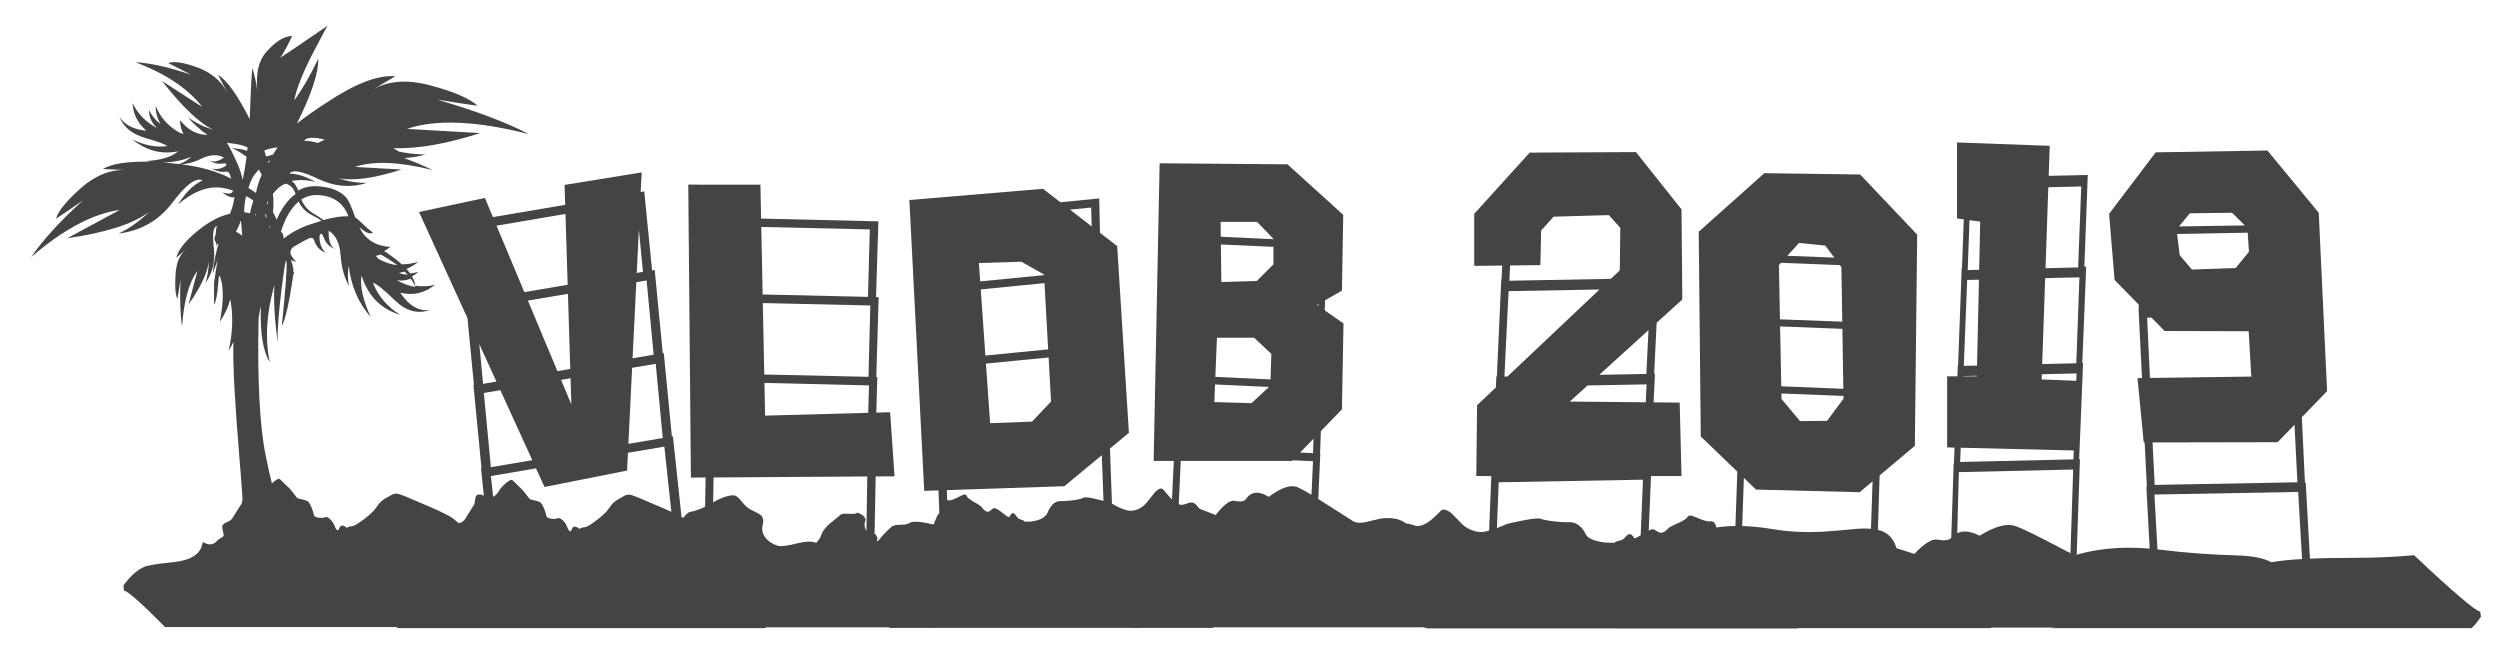 <svg version="1" xmlns="http://www.w3.org/2000/svg" viewBox="0 0 960 250"><path fill="#444" d="M93.1 198.6c1.3-2.7-4-45.4-3.5-67.3-.6 1.3-1.2 2.5-1.8 3.4 1.6-7 1.8-13.7.6-19.9-.6 2.8-2 5.8-4 8.8 1.2-6.1 1.5-11.2.7-15.4 0 .1-.1-.2-.3-.9-.5-2.2-.8-1.7-1 1.3-.3 4.5-.9 7.3-1.6 8.4v-8.5l1.3-8.5-1.8 5.1c.2-2.6.7-5.7 1.6-9.3.1-.6.3-1.3.6-1.9-.2-.1-.3-.1-.5-.3-.1.5-.1.8-.2 1.1-.1-.5-.1-1-.2-1.5-.8-.8-.8-1.8-.2-3.1.1-1.4.2-2.5.5-3.3-1.4.3-1.8 3.1-1.2 8.3.6 5.2-.4 9.7-3.2 13.5.8-2.4 1.2-5.2 1.3-8.3-.5 4.4-3.1 9.9-7.8 16.6l3.4-12.9c-3.3 4.5-5.2 11.6-5.9 21.4-.7-4.8-.9-10.8-.6-17.8 0 .1 0 .3-.1.4-.3 2.3-.7 4.6-1.1 6.8-.8-1.8-1-4.9-.7-9.2.2-4.4 1.5-7.6 3.8-9.7L67.7 99c.7-3 3.4-6.4 8-10.2 4.5-3.7 8.7-5.9 12.6-6.7.9-2.2 1.5-4.3 1.7-6.4-1.2.3-2.8-.3-4.6-1.9 2.4.9 3.7.7 4.1-.6-.9-.3-1.8-.6-2.7-.8-5.9-1.4-12 .6-18.4 6.1 2.9-4.7 6-7.7 9.4-9.2-2.5-1.3-6.3 1.5-11.5 8.4s-12.1 10.9-20.8 12c4.1-1.9 8-4.7 11.7-8.3-5.9 4.5-16.3 7.9-31.4 10.1L46 80.6C35.8 82 24.4 88 12 98.7c4.5-6.6 11.1-13.8 19.8-21.7-.5.3-.7.5-.6.4-3.3 2.3-6.5 4.5-9.7 6.6.9-3.1 4.2-7 9.7-11.9 5.5-4.8 11.3-7.1 17.3-6.8l-9-.4c3.5-2.1 9.7-3 18.4-2.8-.6-.1-1.1-.1-1.5-.3 5.6-.3 9.6-1.6 12-3.7-6.3 1.3-12.2-.2-17.6-4.6 4.6 2.3 9.1 3.2 13.4 2.6-.9-.8-3.8-1.8-8.7-3.2-4.9-1.5-8.2-4.2-9.7-8.2 1.9 3.2 5.3 5 10.4 5.5-3.4-3-5.1-6.5-5.3-10.6 2 4.1 5.1 7.3 9.4 9.6-2.2-2.2-3.2-4.5-3-6.9.9 2 2.3 3.8 4.3 5.3-1.3-2.4-1.9-4.7-1.8-6.9 1.7 4.4 4.9 7.9 9.4 10.4.5.1 1 .2 1.3.3-.8-1.2-1.3-2.9-1.4-5.3 3 3.8 6.5 5.7 10.6 5.7-.5-.3-.9-.7-1.4-1-.8-.4-1.3-.9-1.7-1.4-1.9-1.5-3.3-3-4.4-4.4 2.9 2.2 6.2 3.8 9.9 4.9-5.2-2.3-11.9-8.6-19.9-18.8l15.5 10c-5.4-7-14-12.8-25.7-17.2 5.8.3 12.9 1.9 21.4 4.8-.1-.1-.1-.1-.3-.2-.1 0-.2 0-.3-.1-2.8-1.4-5.5-2.8-8.2-4.2 2.2-.8 6-.2 11.2 1.7 5.2 1.9 9.1 5.1 11.6 9.8l-3.7-7c3.5 2.2 7.6 7.9 12.2 17.1.4-12 .8-18.6 1-19.7.9 2.9 1.5 5.8 1.9 8.7-.6-6.6.5-11.6 3.5-14.9 3.5-4 6.8-6 9.9-6.1-1.3 2.8-2.7 5.5-4.3 8-.1.1-.2.2-.3.4.1 0 6.2-4.1 18.3-12.4-.1-.1-2.1 3.5-5.8 10.7-4.1 8-6.4 14-7.1 18.1 3.1-4.4 6.2-9.7 9.2-16 .2 5.1-2.5 13.4-8.2 24.9 2.4-2 6.3-4.8 11.7-8.3 10.9-7.2 19.6-10.5 26.1-9.9l-8.6 5.1c5.8-3.4 13.1-4 22.1-1.6 9 2.4 15 5 18.1 7.8-4.8-.6-9.6-1.4-14.5-2.2-.2 0-.5 0-.9-.1 14.2 4.1 26 8.5 35.1 13.2-20.1-5.1-35.7-5.8-46.8-2l28.1 1.6c-13 4.2-24.1 6.1-33.4 5.8.9.5 1.6.9 2.1 1.3 3.8.8 7.3 1.1 10.3 1.1-2.2.7-4.9 1.2-8.2 1.4 4.4 1.6 8 3.2 10.9 4.6-12.8-3.2-22.7-3.6-29.8-1.2l17.9 1c-10.6 3.4-18.7 4.5-24.5 3.3 4 1.3 7.7 1.9 11.2 1.8-6.1 2-12.4 1.5-18.7-1.5-6.3-3-10-3.7-11-2 2.7-.1 6.1 1 10 3.2-3.1-.8-6.2-1-9.2-.4 1 .7 1.9 1.9 2.5 3.7 2.2-1.3 4.6-1.8 7.2-1.7 5.1.3 8.7 1.7 10.9 4 1.2 1.2 2.4 3.9 3.8 8 .6.3 1.6 1.2 2.9 2.5 1.3 1.3 2.6 2.4 3.9 3.3-1.1.8-2.8.1-5.2-2.1.6 1.2 1.2 2.3 2 3.2 2.5 2.8 5.8 4.2 9.9 4.4-.7.6-1.5 1.1-2.4 1.6 2.7 1.7 5 3.5 6.8 5.1 2.1 0 4.2-.3 6.3-1-1.2 1.1-2.7 2-4.5 2.8.5.6 1 1.2 1.4 1.7 1-.1 2.1-.3 3.1-.6-.6.6-1.4 1.2-2.4 1.7.8 1.4 1.2 2.6 1.2 3.6 2.5.4 5 .3 7.6-.3-4 3.2-8.4 4.2-13.3 3 3.4 5.1 7.3 7.3 11.5 6.6-4.8 1.7-9.3.5-13.6-3.7-4.3-4.2-7.1-6.4-8.4-6.7 2 5.1 5.5 9.2 10.5 12.3-7.4-2.2-12.4-7.2-14.9-15.2-.6 4.3.6 9.7 3.6 16.1-4.7-5.3-7.6-11.9-8.5-19.8-.4 2.7-.4 5.3.1 7.8-1.8-3.2-2.9-7.1-3.2-11.8-.4-4.7-1.9-7.8-4.6-9.4-.1 4 .8 6.3 2.6 7.1-2.2-.8-3.7-2.3-4.5-4.5-.6-1.7-1.2-1.9-1.6-.6-.1 2.7.7 4.8 2.3 6.5-2.3-1-3.7-2.6-4.4-4.9-.3-.9-1-1.1-2.1-.6-.5.2-2.2 1.1-5.3 2.9-1.7 1-2.1 2.3-1.2 3.9.5.8 1.1 1.5 1.8 2.2-.6-.2-1.3-.4-2.1-.8.5 1.3.8 2.6 1 3.9-.1.5-.1.8-.1.9s.1 0 .2-.2c.1.3.1.5.2.7-.2.1-.4.2-.4.3-.1.3-.1.5 0 .3-1.5 10.2-2.9 16.8-4.4 19.6 1.5-14.7 2.1-23 1.8-24.8-.2-1.7-.8 1.9-1.9 10.7-1.1 9-1.6 15.7-1.5 20.3-1.2-9.4-1.6-16.8-1.2-22.2-3.1 11-3.7 21-1.8 29.8-2.7-4.4-3.8-11.6-3.4-21.5-.3 1.2-.6 2.6-.9 4.4-.5 23.8.4 41.4 2.7 52.8 1.7 8.8 3.7 16.3 5.9 22.6M63.8 62.5c1.9.2 3.6.3 5.1.5 1.7-.6 3.2-1.6 4.5-2.8-3.2 1.4-6.8 2.1-10.7 2.2.5.1.9.1 1.1.1zm5.8.6c7.4.9 13.8 2.7 19.2 5.5-.5-2-1.1-2.9-1.9-2.7-1.9.3-3.7-.1-5.5-1.2 1.9.5 3.6.1 5.3-1 .5-.8.1-1.1-1.3-.9-1.9.3-3.6-.2-5.2-1.4 1.5 1 3.4.8 5.8-.9-2.4-1.3-5.2-1.2-8.4.3-2.5 1.3-5.1 2.1-8 2.3zm17.5-8.3c1.2 1.9 2.6 4.7 4.3 8.6.8 1.9 1.4 3.7 1.8 5.7.6-3 1.1-5.9 1.5-8.9-2-1.5-3.9-2.6-5.7-3.3 2.1.1 4.1.4 5.9 1 .1-.6.2-1.1.2-1.3-1.7-.8-3.9-1.3-6.6-1.6-.4 0-.9-.1-1.4-.2zM90.6 89c.6.2 1.2.6 1.7 1 .2.2.5.3.8.5-.1-.3-.2-.7-.2-1 0-.8-.1-2.4-.4-4.9-.5 1.6-1.2 3.1-1.9 4.4zm5.4-7.1c.3-1.7.8-3.4 1.3-4.9-.9-.6-1.8-1.2-2.8-1.7-.5 2.2-.8 4.3-.7 6.2.7.1 1.5.2 2.2.4zm-.6-9.7c1 .6 2 1.2 2.9 1.9.4-2.3 1.1-4.6 2.2-6.9-.3-.7-.7-1.4-1.1-2.1-1.3 1.4-2.2 2.6-2.7 3.7-.6 1.2-1 2.3-1.3 3.4zm2.5 10.4c.2.1.3.2.3.2-.1-.3-.1-.6-.1-1-.1.3-.2.6-.2.8zm8.7-26c-2 .2-3.7.6-5.1 1.2.2.8.5 1.5.7 2.3l2.6-.7c.7-1.1 1.3-2.1 1.8-2.8zm-4.4 27.1c.1-.2.1-.5.2-.7-.2-.4-.4-.8-.6-1.1 0 .5.2 1.1.4 1.8zm.3-5.7c.2.2.3.3.4.5 0-.5 0-.9-.1-1.4l-.3.9zm.4-15.9c.1.2.1.4.1.5.1 0 .3-.3.7-1-.3.1-.6.3-.8.5zm.5 24.9c.2.3.3.6.4.9-.1-.5-.1-.9-.3-1.3 0 .1-.1.3-.1.4zm6.3-16.5c-1.1.4-2 1-2.8 1.7-.8.8-1.5 1.5-2.1 2.2.3 2.5.3 4.8 0 7 .6 1 1 2 1.4 3 2-4.6 4.5-7.9 7.3-9.9-.7-2.2-2-3.5-3.8-4zm9.9 12c-2.3-1.2-3.9-2.9-4.9-5.1-2.8 2.3-5.1 6.1-6.8 11.5.7.6 1 1.5 1 2.7 3.4-2.6 7.2-4.6 11.4-5.8 1-.3 2.1-.7 3.1-1-1.1-.9-2.4-1.6-3.8-2.3zm2.5-7.6c-2.3-.1-4.4.4-6.4 1.7 1 2.4 2.6 4.2 4.7 5.4 1.5.9 2.7 1.7 3.8 2.5 4.3-1.2 7.5-1.6 9.6-1.4-1.9-5.2-5.8-7.9-11.7-8.2zm2.6-21.3c-4.4-1.1-7.1-.9-7.9.5 1.3-.1 3.1.2 5.3.8l2.6-1.3zm3.4 1.1zm18.1 43c-.8.3-1.4.5-1.9.5.2.3.6.8 1 1.2 2.4 1.3 4.8 2.2 7.3 2.4-1.8-1.3-4-2.7-6.4-4.1zm11.5 9.3c-1.7.7-3.5.9-5.3.6 2.3 1.3 4.6 2.2 7.1 2.6-.3-.9-.9-2-1.8-3.2zm-2.4-2.7c-.8.2-1.5.4-2.2.5 1.2.4 2.3.6 3.5.7-.4-.4-.9-.8-1.3-1.2zM63.4 240.8c-9.3-9.4-14.6-14.1-15.9-14 .1-.6 0-1.2-.1-2 3.1-4.2 6.2-6.7 9.1-7.5 1.5-.3 3.5-.7 6.2-1 3.3-.3 5.3-.6 6.3-.8 4.7-.9 7.4-2.7 8.4-5.6.2-.5.3-1.1.5-1.8.2.2.5.3.7.4 1.2.6 2.3.7 3.3.3.5-.2 1.1-.7 1.7-1.4.2-.2.7-.6 1.5-1 .6-.3.8-.6.8-1-.4-1.8-.6-2.8-.6-3.1 0-.6.5-1.2 1.6-1.7 1.3-.5 2.1-1.1 2.4-1.7l2.8-4.5c.5-.6.8-1.2.9-1.8 0-.1 0-.4.1-1 .1-.3.1-.7.2-1 .2-.8.6-1.1 1.4-1.1.7-.1 1.6.3 2.6 1 .9.6 1.9.5 3.1-.3.9-.6 1.6-1.5 2.1-2.4.5-.8 1.3-1.7 2.5-2.7 1.3-1.1 2.1-1.5 2.6-1 2.5 2.4 3.7 3.6 3.6 3.5.3.3 1.3 1.5 2.8 3.5.2.2.9.5 2.2.7 1.3.3 2.1.7 2.4 1.1.9 1.4 1.5 3 1.9 4.7.1.7.8 1.1 2 1.2.9.1 1.7.1 2.3-.2.7-.3 1.7.3 2.9 1.8.1.2.3.6.6 1.1.3.7.5 1.2.6 1.4.6 1 1 1 1.4-.1.5-1.3 1.4-1.3 2.9-.1.6-.4 1.2-.6 1.7-.6.9 0 2.3-.8 4.3-2.3 1.8-1.3 3.3-2.6 4.4-3.8.2-.2.8-1 1.8-2.4.6-.8 1.4-1.5 2.4-2.1 1.8-1 2.8-1.6 3-1.7.8-.3 1.6-.3 2.4-.1.8.2 4.4 1.7 10.9 4.5 5.4 2.3 8.7 4 9.9 4.9.4.3 1.1.9 2 1.7.8.8 1.5 1.3 2.1 1.7 1.7 1 3.7 1.2 6.2.6 1.2-.3 2.2-.8 2.9-1.2l.6-.6c.3-.2.4-.4.4-.4.3-.3.8-.4 1.3-.3.7.1 1.8.4 3.4 1 5 1.8 8.9 3.8 11.6 6.1 6.1 5.1 9.1 7.5 9 7.3.8 1.5 1.2 2.6 1.2 3.6-.1 1.1-.7 1.7-1.9 1.8-.2.1-1.6.6-4 1.7-1.4 8.1-2.8 14.3-4.2 18.7H63.4z"/><path fill="#444" d="M152.7 241.2c-9.3-9.4-14.6-14.1-15.9-14 .1-.6 0-1.2-.1-2 3.1-4.2 6.2-6.7 9.1-7.5 1.5-.3 3.5-.7 6.2-1 3.3-.3 5.3-.6 6.3-.8 4.7-.9 7.4-2.7 8.4-5.6.2-.5.3-1.1.5-1.8.2.2.5.3.7.4 1.2.6 2.3.7 3.3.3.5-.2 1.1-.7 1.7-1.4.2-.2.7-.6 1.5-1 .6-.3.8-.6.8-1-.4-1.8-.6-2.8-.6-3.1 0-.6.5-1.2 1.6-1.7 1.3-.5 2.1-1.1 2.4-1.7l2.8-4.5c.5-.6.8-1.2.9-1.8 0-.1 0-.4.1-1 .1-.3.1-.7.2-1 .2-.8.6-1.1 1.4-1.1.7-.1 1.6.3 2.6 1 .9.6 1.9.5 3.1-.3.9-.6 1.6-1.5 2.1-2.4.5-.8 1.3-1.7 2.5-2.7 1.3-1.1 2.1-1.5 2.6-1 2.5 2.4 3.7 3.6 3.6 3.5.3.3 1.3 1.5 2.8 3.5.2.2.9.5 2.2.7 1.3.3 2.1.7 2.4 1.1.9 1.4 1.5 3 1.9 4.7.1.7.8 1.1 2 1.2.9.1 1.7.1 2.3-.2.7-.3 1.7.3 2.9 1.8.1.2.3.6.6 1.1.3.7.5 1.2.6 1.4.6 1 1 1 1.4-.1.5-1.3 1.4-1.3 2.9-.1.6-.4 1.2-.6 1.7-.6.9 0 2.3-.8 4.3-2.3 1.8-1.3 3.3-2.6 4.4-3.8.2-.2.8-1 1.8-2.4.6-.8 1.4-1.5 2.4-2.1 1.8-1 2.8-1.6 3-1.7.8-.3 1.6-.3 2.4-.1.8.2 4.4 1.7 10.9 4.5 5.4 2.3 8.7 4 9.9 4.9.4.3 1.1.9 2 1.7.8.8 1.5 1.3 2.1 1.7 1.7 1 3.7 1.2 6.2.6 1.2-.3 2.2-.8 2.9-1.2l.6-.6c.3-.2.4-.4.4-.4.3-.3.8-.4 1.3-.3.7.1 1.8.4 3.4 1 5 1.8 8.9 3.8 11.6 6.1 6.1 5.1 9.1 7.5 9 7.3.8 1.5 1.2 2.6 1.2 3.6-.1 1.1-.7 1.7-1.9 1.8-.2.1-1.6.6-4 1.7-1.4 8.1-2.8 14.3-4.2 18.7H152.7zm88.1-60.5l-31.7 6.3-48.2-105.6 25.3-5.4 33.2 79.3-2.6-84.3 29.6-4.8-5.6 114.5zm9.6-76.8l1-.3 3.1 32h.4l3.1 32 .4-.1 4.6 43.2-3.6.6-4.3-39.8-66.6 11.3 4.3 39.5-3.6.6-4.5-43h.2l-3.1-32h.2l-3.1-32h.1l-2.9-30.3 71.3-12.1 3 30.4zm-67.9 11.5l64.4-11-2.6-26.9-64.4 11 2.6 26.9zm3 32l65.5-11.2-2.7-28.5-65.5 11.1 2.7 28.6zm3 32l66-11.2-2.7-28.5-66 11.2 2.7 28.5z"/><path fill="#444" d="M238.3 241.2c-7.2-1.1-13.3-2.7-18.1-4.7-2.7-1.1-4.3-6.3-4.7-15.7-.5-.9.4-1.4 2.7-1.6 2.2-.1 3.7-.4 4.7-.8.8-.3 1.6-1 2.4-1.9 2.9-3.3 5.9-6 9-8 4.7-3.1 7.5-4.5 8.5-4.4.1 0 .7.3 1.7.8.9.5 1.9.8 3.2.9 2.5.2 4.5-.2 6.1-1.2 2-1.2 3.3-1.9 4.1-2 1.4-.2 2.7-1.2 3.9-3 1.3-1.8 2.3-2.8 3.1-3 2.7-.5 5.4-1.6 8.1-3.2 3.6-2.2 6.5-3.2 8.6-3.2.9 0 1.9.7 3 2.1 1.3 1.7 2.5 2.8 3.5 3.3 2.4 1.2 3.8 1.9 4 2.2 1 .8 1.2 2.1.8 3.7-.5 1.8-.1 3.5 1.1 5.1 1.2 1.4 2.8 2.4 4.8 3 1.1.3 3.6 0 7.5-1 3.5-.8 5.9-.8 7.1-.1 1-1.2 1.6-1.9 1.7-2.4.5-1.7 1.6-3.4 3.5-5l4.4-3.6c.4-.2 1.4-.3 3-.2 1.5.1 2.5 0 2.9-.3.2-.2.7-.1 1.4.3.8.3 1.3.8 1.7 1.3.3.5.5.9.3 1.2-.2.6-.3 1.2-.3 1.6 0 1.6.8 3 2.3 4.4l1.4-.9c.6.2 1 .8 1.2 1.7.1.5 0 .8-.2 1.1.1.1 1.3.6 3.6 1.6 2 .9 3.1 1.7 3.1 2.4 0 .9.8 2 2.4 3.3.5.4 1.1.9 2 1.6.9.6 1.4 1 1.7 1.2.2.2.7.6 1.5 1.1.6.5 1.2.8 1.6 1.1 3 .5 4.9 5.8 5.7 16 .8 1.9 1 3.5.6 4.9H238.3zM292 70.9l1.8 88.7 48-1.3 1.7 24.6-78.2.5-1-112.5H292zm44.4 43.2h1l-.9 30.7h.4l-.9 30.7h.4l-.8 41.6-3.1-.1.6-38.3-59-1.3-.6 38-3.1-.1.7-41.3h.2l.8-30.7h.1l.9-30.7h.1l.8-29.1 63.3 1.5-.9 29.1zm-62 60l58.5 1.3.8-27.4-58.6-1.4-.7 27.5zm.9-30.7l58.2 1.3.7-27.4L276 116l-.7 27.4zm.8-30.7l57.2 1.3.7-25.9-57.2-1.3-.7 25.9z"/><path fill="#444" d="M341.7 241.2c-1.8-3.3-4.2-8-7.2-14.1-3.7-1-5.7-1.7-6-2-.3-.3-.5-.7-.4-1.2.1-.4.3-1.2.7-2.4 1.3-3.7 3.3-7.2 5.8-10.5 2.9-3.9 5.5-6.8 7.7-8.7.6-.5 1.7-.8 3.4-.8s2.9-.2 3.4-.6c1.2-.9 4.3-.7 9.4.5.1-.3.2-.6.4-1 .3-.6.5-1.1.7-1.6.2-.7.8-1.5 1.6-2.4.7-.8 1.1-1.5 1.2-2 .3-1.7.8-2.4 1.7-2.3.8.2 2.2-.3 4.3-1.4.8-.4 1.3-.7 1.7-.8.6-.1 1 .1 1.2.7.2.5 1 1.1 2.4 2 1.7.9 2.6 1.5 2.7 1.6l.7.7c.3.5.6.8.9 1 .8.7 1.5.8 2.1.3.9-.8 1.5-1.1 1.7-1.1.5 0 1.6.6 3.1 1.8 1.5 1.2 2.4 1.8 2.5 1.7.1 0 .2-.1.3-.3.2-.3.3-.6.5-.8.4-.5.8-.6 1.3-.3.1.1.4.5 1.1 1.4.3.4.7.7 1.1.8.6.2 1.1.3 1.3.5.1.1.3.2.4.4 2 .1 3.9-.1 5.5-.7 1.7-.6 2.8-1.5 3.3-2.6.5-1.3 1.2-2.4 1.9-3.2.9-.9 1.9-1.4 3.1-1.4 1.2.1 2.8-.1 4.9-.3 2.1-.3 3.4-.7 4-1 .5-.3 2.3-.1 5.5.7 3 .7 4.8 1.3 5.6 1.7 1.9 1.2 3.8 2 5.7 2.5 1.4.3 2.8.1 4.4-.6 1.2-.6 2.2-1.4 3.1-2.5 1.9-2.4 2.9-3.7 3.1-3.9 1.5-1.5 2.6-1.8 3.3-.9 1.5 1.9 2.7 3.2 3.7 4.1 1.7 1.5 3.1 2 4.4 1.5 1.4-.6 2.4-.9 3.1-.7.6.1 1.4.8 2.3 2 2.1 2.8 4.2 4.4 6.5 4.7 1.3.2 2.2.3 2.5.5.6.3 1.1 1.2 1.6 2.4.4 1 .9 1.9 1.6 2.7.9 1 1.5 1.8 1.7 2.2 2.4 3.7.4 5.6-6 5.8 2.4 13.1 1.5 22.4-2.5 27.8h-124zM429 94.5l4.5 71.7-24.8 20.5-53.8 1.8-5.7-111.7 51.3-4.3 28.5 22zm-6.3 9l1-.1.7 28.6h.3l.8 28.6h.3l1.4 38.6-3.2.3-1.3-35.6-59.8 5.8 1.3 35.4-3.2.3-1.4-38.5h.2l-.7-28.6.1-.1-.7-28.6h.1l-.7-27.1 64.2-6.3.6 27.3zm-61 6l58-5.7-.7-24.1-58 5.7.7 24.1zm.7 28.6l58.9-5.8-.7-25.5-58.9 5.8.7 25.5zm.6 28.6l59.4-5.8-.6-25.5-59.4 5.8.6 25.5zm17.2-4.2l16.1-.6 7.3-7.7-2.7-48.8-8.7-4.9-16.3.5 4.3 61.5z"/><path fill="#444" d="M437.5 241.2c-1.9-.2-4-.5-6.3-.7-6.2-16.3-10.1-24.8-11.5-25.5-2.1-1-1-2.4 3.5-4.1 4.7-1.8 10.9-5.1 18.7-9.9 7.2-4.5 11.3-6.9 12.4-7.2 1.1-.3 5.3 1 12.5 4 3.1-4 5.5-5.8 7.2-5.5 2.3.5 3.7.3 4.4-.6 2-3 5-3.3 8.8-.9 4.9-3.7 8.7-4.9 11.3-3.6 2.4 1.1 6 3.3 11 6.5 5.8 3.7 9.2 5.9 10.2 6.5 1 .6 2.6.7 4.7.3.3-.1 1.2-.3 2.9-.7 1.2-.3 2.3-.5 3.1-.7 2.6-.3 4.9-.2 6.9.5 2.6 1 5.1 3 7.3 5.9 2 2.7 5 5.2 9.1 7.5 3.9 2.2 7.3 3.5 10.2 3.7 1.3.2 1.7.8 1 1.8-.6 1-1.9 2.3-4 3.7-3.8 2.6-7.8 8.8-11.9 18.7H437.5zm56.9-178.1l21.4 19.4-.5 29.1-9.6 5.5 10.2 7.1-.6 33-19.2 19.8H443l2.3-114.3 49.1.4zm15.3 29.7l-1 26.2h.1l-1 27.6h.1l-1 27.6h.1l-2 44.2-2.7-.1 1.9-41.2-50.7-2.3-1.9 41.4-2.7-.1 2.1-44.5h.3l1-27.6h.3l1-27.6.9.1 1-26.2 54.2 2.5zm-5.5 81.2l.9-24.6-50.2-2.3-1 24.7 50.3 2.2zm1-27.5l.9-24.7-49.9-2.2-1 24.6 50 2.3zm1-27.7l.9-23.2-49.1-2.2-.9 23.2 49.1 2.2zm-25.6 36l7.2-6.7.4-12.2-6.6-6.2h-14.3l-1 24.7 14.3.4zM469 108.3l13.6-.4 6.4-6.4v-9.8l-6.3-6.5h-14l.3 23.1z"/><path fill="#444" d="M547.8 241.2c-10.9-3.1-17.9-9.7-21.1-19.8-8-.1-10.6-2-7.6-5.8.3-.4 1-1.1 2.3-2.2.8-.8 1.5-1.7 1.9-2.7.6-1.3 1.2-2.1 2-2.4.4-.2 1.5-.3 3.2-.5 2.7-.3 5.4-1.9 8-4.7 1.1-1.2 2.1-1.9 2.9-2 .8-.2 2.1.1 3.8.7 1.5.5 3.3 0 5.5-1.5 1.2-.9 2.7-2.2 4.5-4.1.9-.9 2.3-.6 4.2.9.2.2 1.5 1.5 3.8 3.9 1 1.1 2.3 1.9 3.8 2.5 1.9.8 3.7 1 5.5.6 2.3-.5 4.7-1.4 7.2-2.5.9-.5 3.2-1 6.9-1.7 4-.8 6.3-1 7-.7.7.3 2.4.7 5.1 1 2.6.3 4.6.4 6.1.3 1.3 0 2.6.5 3.7 1.4 1 .8 1.8 1.9 2.4 3.2.6 1.2 1.9 2 4.1 2.6 2.1.6 4.4.8 7.1.7.2-.2.3-.4.5-.4.3-.2.8-.3 1.7-.5.5-.1 1-.4 1.4-.8.8-.9 1.3-1.3 1.4-1.4.5-.3 1.1-.3 1.7.3.2.2.4.5.6.8.1.2.2.3.3.3.2.1 1.3-.5 3.2-1.7 1.9-1.2 3.2-1.8 3.9-1.8.2 0 .8.4 2 1.1.8.5 1.7.3 2.6-.3.3-.2.7-.5 1.1-1 .4-.4.7-.6.9-.7.1-.1 1.2-.6 3.4-1.6 1.8-.9 2.8-1.5 3.1-2 .2-.6.8-.8 1.6-.7.4.1 1.1.4 2.1.8 2.6 1.1 4.3 1.6 5.3 1.4 1-.2 1.8.6 2.2 2.3.1.5.6 1.2 1.5 2 1 .9 1.6 1.7 1.9 2.4.2.5.6 1 1 1.6.2.4.4.8.4 1 6.5-1.2 10.4-1.4 11.9-.5.7.4 2.1.6 4.3.6s3.6.3 4.3.8c2.8 1.9 6 4.8 9.7 8.7 3.2 3.3 5.6 6.8 7.2 10.5.5 1.2.8 1.9 1 2.4.1.5-.1.9-.6 1.2-.4.3-2.9 1-7.5 2-1.3 2.2-2.6 4.2-3.7 6.1H547.8zm97.9-160.8l.3 34.6-43.2 39.2 42.2.4.7 28.2h-78.8l.3-27.2 54.8-51.8.2-16.3-4.4-4.9-21.2.6-4.8 5.3-.3 13.3-25.4.3v-20l21.3-23.5 40.8-.2 17.5 22zm-9.7 26.2l1 .1-1.8 36.8h.3l-1.7 36.7h.3l-2.1 49.7-3 .1 1.9-45.8-55.4 1-1.8 45.5-3 .3 2-49h.2l1.7-37.5h.2l1.7-37.4h.1l1.7-34.5 59.4-1-1.7 35zm-60.2 74.8l54.9-1 1.6-32.8-54.8 1-1.7 32.8zm1.9-36.8l54.5-1 1.6-32.8-54.5 1-1.6 32.8zm1.9-36.8l53.6-1 1.5-31-53.6 1-1.5 31z"/><path fill="#444" d="M620.7 241.2c-.4-1.6-.7-3.4-.8-5.4-1.3-.1-1.7-.6-1-1.4.6-.8 1.9-1.8 4-2.9 5.1-2.6 10.5-10.3 16.3-23.2 2.4-.3 5.1-1.1 8.1-2.2 4-1.5 6.6-2.4 7.8-2.7 7-1.9 15.8-1.9 26.4-.1 5.5.9 11.5 1.2 18.1.9 1.9-.1 4.4-.3 7.7-.6 3.1-.3 5.4-.5 6.7-.6 4.6-.2 7.9.3 10 1.6 2.6 1.5 4.2 4.4 4.9 8.7.2 1.2 3.7.7 10.6-1.5 2.3.3 7.4.8 15.4 1.5 4.5 15.4 7.5 23.4 9 23.9 1.2.4 1.4 1.7.6 4H620.7zM714.3 67l21.9 23.1-.9 81.1-21.2 17.8-39.8-1-21.2-20.4-.8-78.6 25.2-22.5 36.8.5zm9.5 32.7l-1 24.4h.8l-1.1 25.7h.3l-1.1 25.7h.3l-1.1 34.8-2.7-.1 1.1-32-49.4-2-1.1 31.8-2.6-.2 1.2-34.5h.1l1.1-25.7h.1l1.1-25.7h.1l1-24.3 52.9 2.1zm-4.8 75.8l1-23-49-1.9-1 22.9 49 2zm.8-25.7l1-23-48.7-1.9-1 22.9 48.7 2zm.4-25.8l1-21.6-48-1.9-1 21.7 48 1.8zm-29 37.7l10.4-.1 6.3-8.5-.8-50.5-6.2-8.3-10.1-1-7.7 8.5 1 51.4 7.1 8.5z"/><path fill="#444" d="M684.2 241.2c-3.7-7.1-6.2-10.9-7.3-11.3-2.6-1-1.2-2.4 4.4-4.1 5.8-1.8 13.5-5.1 23-9.9 8.9-4.5 14-6.9 15.3-7.2 1.4-.3 6.6 1 15.5 4 3.8-4 6.7-5.8 8.7-5.5 2.8.5 4.6.3 5.4-.6 2.6-3 6.2-3.3 11-.9 6-3.7 10.6-4.9 14-3.6 2.9 1.1 7.4 3.3 13.5 6.5 7.1 3.7 11.3 5.9 12.6 6.5 1.3.6 3.2.7 5.8.3.4-.1 1.6-.3 3.6-.7 1.5-.3 2.8-.5 3.8-.7 3.2-.3 6-.2 8.5.5 3.3 1 6.3 3 9.1 5.9 2.5 2.7 6.2 5.2 11.2 7.5 4.8 2.2 9 3.5 12.6 3.7 1.7.2 2.1.8 1.3 1.8s-2.4 2.3-5 3.7c-1.6.9-3.2 2.2-4.9 3.9H684.2zM787.1 56l-3.1 89.7 15.3.6L797 173l-49.3-1.2v-27.3h11.4l1.3-59.4-8.9-1.2V54.7l35.6 1.3zm13.3 46.4h.7l-1.5 37h.3l-1.5 36.9h.3l-1.7 49.9-2.4.1 1.5-46-43.9 1L751 227l-2.4.3 1.6-49.2h.1l1.5-37.7h.1l1.4-37.6h.1l1.3-34.6 47-1-1.3 35.2zm-47.7 75l43.5-1 1.2-33-43.4 1-1.3 33zm1.4-36.9l43.2-1 1.2-33-43.1 1-1.3 33zm1.5-36.8l42.4-1 1.2-31.1-42.5 1-1.1 31.1z"/><path fill="#444" d="M787.7 241.2c.1-.1.3-.1.4-.1s1.5-.5 3.8-1.6c1.2-16.9 3.2-25.8 5.9-26.6 9.5-2.7 20.4-3.3 32.7-1.7 8.9 1.1 18.6 1.8 29 2.1 5.5.2 9.7 1 12.5 2.5h.1l.1.1c6.5-1.2 17.4-1.7 32.7-1.7 6.9 0 14.2-.3 22.1-1 15.4 14.5 23.9 21.7 25.4 21.6.1.6.2 1.2.3 2-1.2 1.8-2.4 3.3-3.6 4.4H787.7zM890.4 81.7l3.2 68.5-19 19.6-51.4.1-2.4-24.7 43.7-.6-1-17.4-32.3-.1-19.2-19.6-2.1-25.4 17.9-23.6 42.9-.7 19.7 23.9zm-9.7 36.4h.9l1.6 33.6h.3l1.6 33.6h.3l2.5 45.3h-3l-2.4-41.7-55.2 1 2.3 41.4-3 .3-2.4-44.7h.2l-1.7-34.1h.2l-1.7-34.2h.1L820 87.2l59.3-.9 1.4 31.8zm-56.4.2l53.5-.9-1.3-28.3-53.5 1 1.3 28.2zm1.6 33.6l54.4-1-1.4-29.9-54.4 1 1.4 29.9zm1.5 34.3l54.8-1-1.5-29.9-54.8 1 1.5 29.9zm14.3-82.7l16.8-.6 5.1-6.2-.6-9.2-5.9-5.8-16.2.2-5.1 6.2L837 98l4.7 5.5z"/></svg>